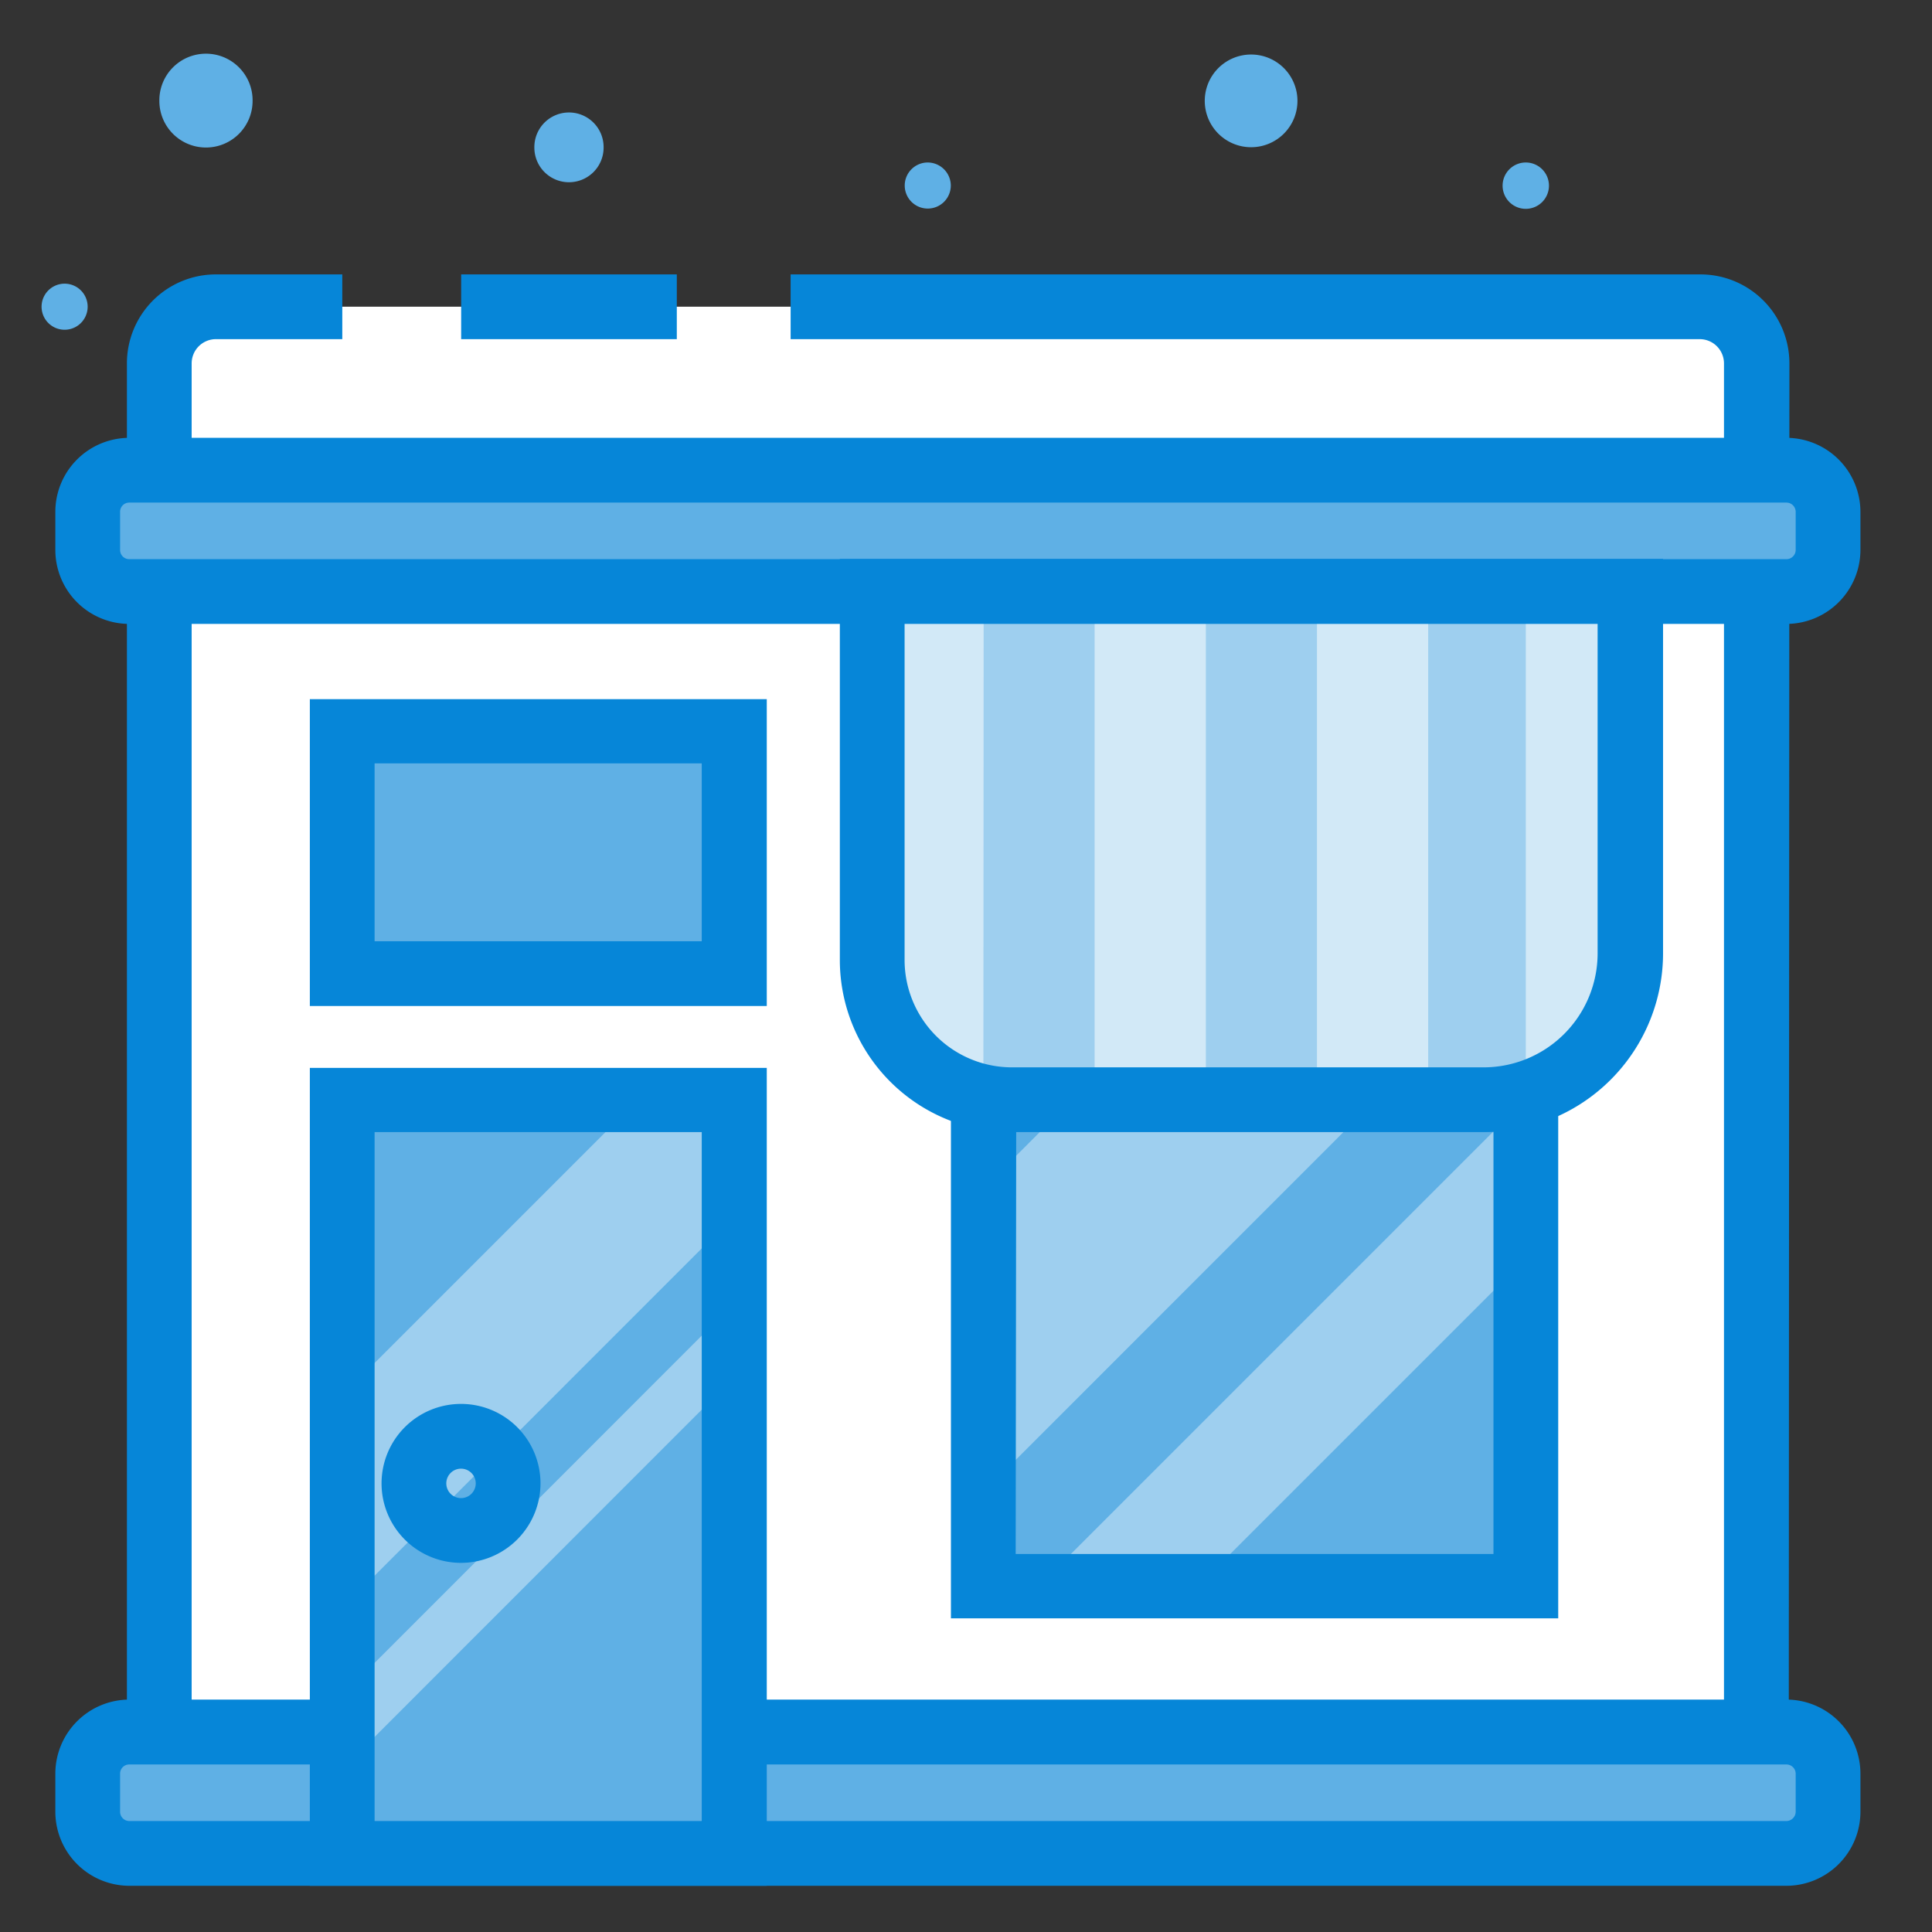 <?xml version="1.0" standalone="no"?><!DOCTYPE svg PUBLIC "-//W3C//DTD SVG 1.1//EN" "http://www.w3.org/Graphics/SVG/1.1/DTD/svg11.dtd"><svg t="1591167996938" class="icon" viewBox="0 0 1024 1024" version="1.1" xmlns="http://www.w3.org/2000/svg" p-id="1091" xmlns:xlink="http://www.w3.org/1999/xlink" width="200" height="200"><rect x="0" y="0" width="1024" height="1024" fill="#333333" stroke="none"/><defs><style type="text/css"></style></defs><path d="M503.944 98.332a12.21 12.21 0 1 1-12.21-12.21 12.283 12.283 0 0 1 12.21 12.21zM820.977 98.332a12.283 12.283 0 1 1-12.283-12.21 12.283 12.283 0 0 1 12.283 12.21z" fill="#5FB0E5" p-id="1092"></path><path d="M34.247 162.563m-12.21 0a12.21 12.21 0 1 0 24.421 0 12.21 12.21 0 1 0-24.421 0Z" fill="#5FB0E5" p-id="1093"></path><path d="M301.572 78.102m-18.352 0a18.352 18.352 0 1 0 36.703 0 18.352 18.352 0 1 0-36.703 0Z" fill="#5FB0E5" p-id="1094"></path><path d="M687.676 53.321A24.565 24.565 0 1 1 663.111 28.9a24.565 24.565 0 0 1 24.565 24.421z" fill="#5FB0E5" p-id="1095"></path><path d="M109.17 53.321m-24.71 0a24.71 24.71 0 1 0 49.419 0 24.71 24.71 0 1 0-49.419 0Z" fill="#5FB0E5" p-id="1096"></path><path d="M115.6 162.563h784.491a30.779 30.779 0 0 1 30.779 30.779v766.79H84.46V193.341A30.779 30.779 0 0 1 115.6 162.563z" fill="#FFFFFF" p-id="1097"></path><path d="M948.065 977.326H67.265V192.546a47.179 47.179 0 0 1 47.179-47.107h66.976v34.319h-66.976a12.861 12.861 0 0 0-12.861 12.788v750.389h812.163V192.546a12.861 12.861 0 0 0-12.861-12.788H419.05v-34.319h482.197a47.179 47.179 0 0 1 47.179 47.107z" fill="#0686D8" p-id="1098"></path><path d="M244.422 145.439h114.3v34.319H244.422z" fill="#0686D8" p-id="1099"></path><path d="M46.457 918.009m22.109 0l878.199 0q22.109 0 22.109 22.109l0 20.158q0 22.109-22.109 22.109l-878.199 0q-22.109 0-22.109-22.109l0-20.158q0-22.109 22.109-22.109Z" fill="#5FB0E5" p-id="1100"></path><path d="M946.837 999.507H68.565a39.304 39.304 0 0 1-39.232-39.232v-20.158a39.304 39.304 0 0 1 39.232-39.304h878.272a39.304 39.304 0 0 1 39.232 39.304v20.158a39.304 39.304 0 0 1-39.232 39.232z m-878.272-64.303a4.841 4.841 0 0 0-4.913 4.913v20.158a4.913 4.913 0 0 0 4.913 4.913h878.272a4.985 4.985 0 0 0 4.913-4.913v-20.158a4.913 4.913 0 0 0-4.913-4.913z" fill="#0686D8" p-id="1101"></path><path d="M46.457 249.19m22.109 0l878.199 0q22.109 0 22.109 22.109l0 20.158q0 22.109-22.109 22.109l-878.199 0q-22.109 0-22.109-22.109l0-20.158q0-22.109 22.109-22.109Z" fill="#5FB0E5" p-id="1102"></path><path d="M946.837 330.688H68.565a39.232 39.232 0 0 1-39.232-39.232v-20.158a39.232 39.232 0 0 1 39.232-39.232h878.272a39.304 39.304 0 0 1 39.232 39.232v20.158a39.304 39.304 0 0 1-39.232 39.232zM68.565 266.386a4.841 4.841 0 0 0-4.913 4.913v20.158a4.841 4.841 0 0 0 4.913 4.913h878.272a4.913 4.913 0 0 0 4.913-4.913v-20.158a4.913 4.913 0 0 0-4.913-4.913z" fill="#0686D8" p-id="1103"></path><path d="M181.42 582.913h207.863v399.471H181.42z" fill="#5FB0E5" p-id="1104"></path><path d="M181.42 852.262l207.863-207.936v-61.413h-51.225l-156.638 156.638v112.71zM181.42 937.733l207.863-207.936v-39.232l-207.863 207.936v39.232z" fill="#9ECFEF" p-id="1105"></path><path d="M406.407 999.507H164.224v-433.5h242.182z m-207.863-34.319h173.4V600.037h-173.4z" fill="#0686D8" p-id="1106"></path><path d="M181.42 387.766h207.863v128.244H181.42z" fill="#5FB0E5" p-id="1107"></path><path d="M406.407 533.205H164.224V370.571h242.182z m-207.863-34.319h173.4V404.6h-173.4z" fill="#0686D8" p-id="1108"></path><path d="M244.422 828.347a42.122 42.122 0 1 1 42.05-42.122 42.194 42.194 0 0 1-42.05 42.122z m0-49.925a7.803 7.803 0 1 0 7.731 7.803 7.803 7.803 0 0 0-7.731-7.803z" fill="#0686D8" p-id="1109"></path><path d="M521.212 510.736h287.483v329.821H521.212z" fill="#5FB0E5" p-id="1110"></path><path d="M521.212 629.948v160.973l280.113-280.186H640.352l-119.14 119.213zM635.15 840.557l173.545-173.545V582.552l-258.005 258.005h84.46z" fill="#9ECFEF" p-id="1111"></path><path d="M825.89 857.753H504.016v-364.14h321.874zM538.335 823.651h253.236V527.931h-252.875z" fill="#0686D8" p-id="1112"></path><path d="M462.4 313.565h401.638v226.648a42.7 42.7 0 0 1-42.7 42.7H504.956A42.7 42.7 0 0 1 462.4 540.214V313.565z" fill="#9ECFEF" p-id="1113"></path><path d="M521.212 582.913A58.956 58.956 0 0 1 462.4 523.957V313.565h58.956zM580.168 313.565h58.956v269.348H580.168zM698.008 313.565h58.956v269.348h-58.956zM863.966 541.297V313.565h-55.271v269.348h13.655a41.616 41.616 0 0 0 41.616-41.616z" fill="#D2E9F7" p-id="1114"></path><path d="M786.37 600.037H536.312a91.252 91.252 0 0 1-91.18-91.18V296.225H881.451v209.092a94.792 94.792 0 0 1-95.081 94.72zM479.451 330.688v178.169a56.933 56.933 0 0 0 56.861 56.861h250.057a60.473 60.473 0 0 0 60.401-60.401V330.688z" fill="#0686D8" p-id="1115"></path></svg>
